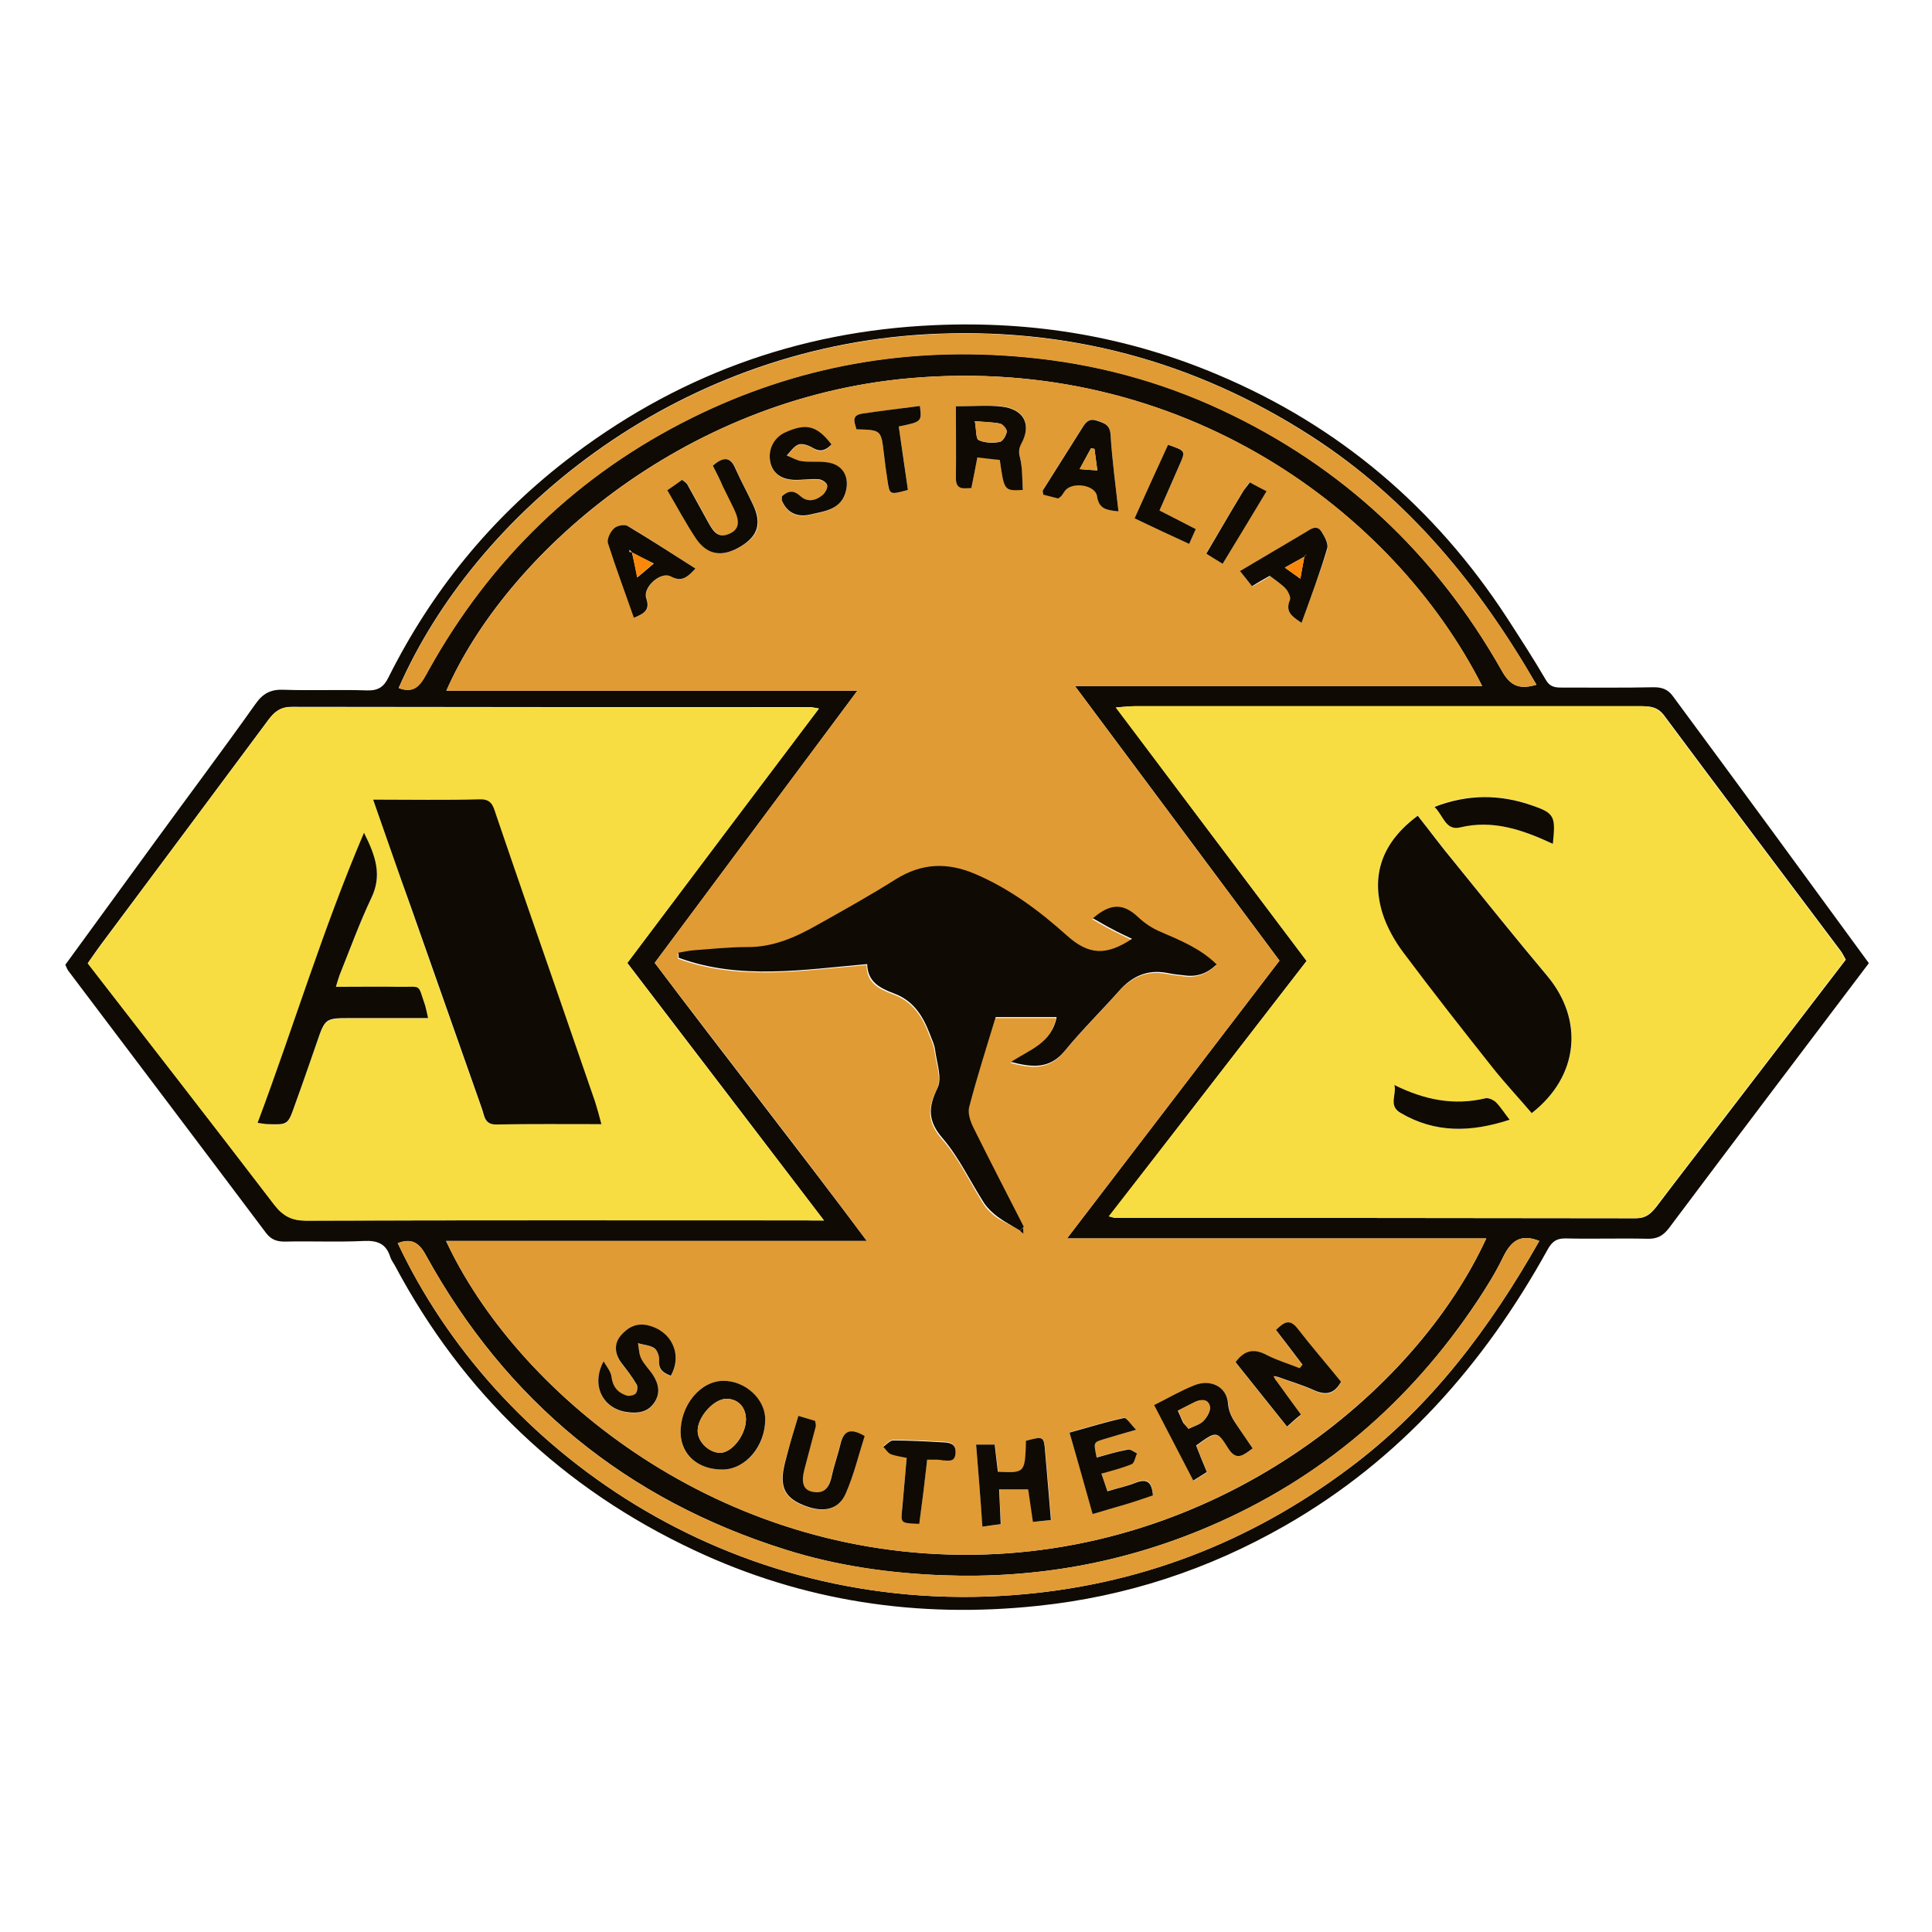 <svg xmlns="http://www.w3.org/2000/svg" viewBox="0 0 612 612">
  <path fill="#0f0b04" d="M592 305.1c-21.3 28.2-42.4 56-63.3 83.9-1.9 2.5-3.8 3.5-6.9 3.4-8.6-.2-17.1.1-25.7-.1-3-.1-4.5 1-5.9 3.6-20.1 36.3-46.7 66.5-83 87.3-24.4 14-50.6 22.6-78.6 25.5-37.8 4-74.1-1.4-108.6-17.6-41.6-19.5-73.3-49.6-94.9-90.2-.5-.9-1.2-1.8-1.5-2.8-1.3-4.1-4-5.2-8.3-5-8.3.4-16.7 0-25 .2-2.5 0-4.3-.5-6-2.7-20.8-27.7-41.7-55.3-62.6-83-.4-.5-.6-1.1-1-2 9.3-12.8 18.8-25.8 28.2-38.7 10.7-14.7 21.6-29.2 32.1-44 2.4-3.4 5-4.6 9-4.4 8.8.3 17.5-.1 26.3.2 3.5.1 5.3-1.1 6.8-4.2 13.5-27 32.1-49.9 55.9-68.4 34.4-26.7 73.3-41.2 117-43.1 31.3-1.4 61.3 3.6 90 15.8 38.3 16.2 68.6 42 91.3 76.8 4.2 6.5 8.5 13.1 12.4 19.8 1.4 2.4 3.2 2.4 5.3 2.4 9.6 0 19.3.1 28.9-.1 2.5 0 4.4.6 6 2.8 20.7 28 41.3 56.1 62.1 84.6zm-254 87.2c22.9-29.9 45-58.9 67.3-88-21.5-28.9-42.7-57.4-64.8-87h129c-28-55.2-94.9-105.1-181.3-97.5-72.5 6.4-128.2 56.5-146.8 99h130.2c-21.8 29.3-43 57.7-64.2 86.2 22.2 29.5 44.7 58 67.2 88.1H141.3c21.8 46.8 83.1 98.7 163.1 99.4 80.8.7 144.1-51.6 166.4-100.2H338zm75.9-87.9c-20.9 27-41.6 53.8-62.5 80.9 1.2.3 1.6.5 2 .5 55 0 109.9 0 164.9.1 3.1 0 4.6-1.4 6.3-3.5 7.5-9.9 15.1-19.7 22.6-29.5 12.5-16.3 24.9-32.5 37.5-48.9-.6-1.1-1.1-2.1-1.7-2.9-18.6-24.8-37.3-49.5-55.8-74.4-2.2-3-4.8-3-7.8-3H359.7c-1.8 0-3.5.2-6.1.4 20.3 27.2 40.2 53.6 60.3 80.3zM261 386.6c-21.2-27.8-41.7-54.7-62.3-81.6 20.3-27 40.3-53.6 60.7-80.6-1.5-.2-2.1-.4-2.7-.4-54.8 0-109.5 0-164.3-.1-3.5 0-5.4 1.5-7.3 4-17.6 23.7-35.2 47.3-52.9 71-1.5 2-2.9 4.1-4.4 6.2 19.9 25.7 39.6 51 59.1 76.5 2.8 3.6 5.6 5 10.1 5 52.4-.1 104.8-.1 157.2-.1 1.9.1 3.7.1 6.8.1zm226.6 6.5c-6.2-2.5-9.1.3-11.5 5.2-2.3 4.8-5.2 9.4-8.1 13.8-21.4 32.2-49.5 56.3-85.1 71.5-26.9 11.5-54.9 16.5-84.2 15.4-17-.6-33.6-3-49.8-8.1-50.4-15.8-88.5-47-114-93.3-2.2-4.1-4.7-5.4-8.9-3.8 30.9 65.7 104.9 118.1 194.7 111.5 39.6-2.9 75.2-16.6 106.9-40.4 25.7-19.2 44.4-44.3 60-71.8zm-.9-176.2c-18.2-31.5-40.5-58.8-71.1-78.6-37.3-24.1-78.1-34.9-122.3-32.4-80.4 4.6-143.1 57.4-167 112 5.6 2.2 7.4-1.9 9.5-5.7 19.6-35.2 47.3-62 83.4-79.9 33.3-16.5 68.6-22.7 105.6-19.2 21.7 2 42.4 7.5 62.1 16.7 38.3 17.9 67.8 45.6 88.7 82.4 2.5 4.6 5.2 6.5 11.1 4.7z"/>
  <path fill="#e19b34" d="M338 392.3h132.8c-22.4 48.6-85.7 100.9-166.4 100.2-80-.7-141.3-52.6-163.1-99.4h133.3c-22.4-30.1-44.9-58.7-67.2-88.1 21.2-28.5 42.3-56.9 64.2-86.2H141.4c18.7-42.5 74.4-92.6 146.8-99 86.5-7.6 153.4 42.3 181.3 97.5h-129c22 29.6 43.3 58.1 64.8 87-22.3 29.2-44.4 58.1-67.3 88zm66.9 44c3.8 1.4 7.7 2.5 11.4 4.2 3.8 1.8 6.4 1.2 8.5-2.7-4.6-5.7-9.4-11.2-13.8-16.9-2.6-3.3-4.4-1.9-6.8.5 2.9 3.8 5.6 7.4 8.4 11-.3.4-.6.7-.9 1.1-3.5-1.4-7.1-2.5-10.5-4.2-3.9-2-6.9-1.6-9.8 2.3 5.3 6.6 10.7 13.4 16.3 20.4 1.8-1.6 3.1-2.6 4.4-3.8-2.8-3.8-5.4-7.4-8-11 .3-.3.6-.6.8-.9zm-81.8-46.5c.4.3.8.6 1.1 1 0-.6-.1-1.3-.1-1.9-5.3-10.4-10.7-20.8-15.9-31.3-1-2-1.9-4.7-1.4-6.6 2.6-9.8 5.7-19.5 8.4-28.5h19.3c-1.6 8.4-8.9 10.4-14.4 14.2 6.4 1.7 12.1 2.4 16.9-3.4 5.4-6.6 11.5-12.6 17.2-19 4.1-4.7 9-7 15.3-5.8 1.9.4 3.8.5 5.7.8 3.8.5 7-.7 10-3.5-5.2-5.2-11.5-7.7-17.7-10.3-2.6-1.1-5.2-2.8-7.3-4.8-4.5-4.2-8.6-4.4-14.2.5 2.2 1.2 4.1 2.4 6.1 3.4s4 2 6.3 3.1c-8.2 5.4-13.7 5.1-20.7-1.1-8.8-7.9-18.1-14.9-29.1-19.5-8.7-3.7-16.8-3.4-25 1.7-8.1 5.1-16.5 9.8-24.9 14.5-6.9 3.9-14 7.1-22.3 7-5.5 0-11.1.6-16.6 1-1.7.1-3.4.5-5.1.8 0 .5.1 1.1.1 1.6 19.3 7.1 39.2 3.7 59.7 2 0 5.9 4.3 7.7 8.5 9.3 6.2 2.3 9.3 7.2 11.4 13 .6 1.6 1.4 3.1 1.6 4.8.5 4.1 2.4 8.9.8 12.1-3 6.3-3.2 10.5 1.7 16.1 5.3 6 8.7 13.6 13.1 20.5 1.1 1.7 2.7 3.1 4.3 4.3 2.4 1.4 4.8 2.6 7.2 4zm73.7 69c-1.4-2.1-2.5-3.6-3.5-5.2-1.8-2.8-3.9-5.1-4.2-9-.4-5.3-5.6-7.7-10.6-5.7-4.3 1.8-8.4 4.1-12.8 6.3 4.2 8.1 8.2 15.8 12.4 23.9 1.8-1.1 3.1-2 4.3-2.7-1.3-3.2-2.4-5.8-3.4-8.4 6.5-4.7 6.6-4.8 10.3 1.1 2.5 3.9 4.7 1.7 7.5-.3zm-94-330.1c0 8 .1 15.2 0 22.4-.1 4.1 2.3 3.5 4.9 3.4.7-3.4 1.3-6.5 1.9-9.7 2.7.3 4.9.5 7.1.8 1.4 9.7 1.4 9.7 7.3 9.5-.2-3.1-.2-6.3-.7-9.4-.3-1.8-.9-3.1.2-5.2 3.4-6.2.9-11-6.2-11.8-4.3-.4-8.8 0-14.5 0zm57.1 324.2c-1.7-1.7-3.1-4-3.9-3.8-5.7 1.2-11.4 3-17.2 4.6 2.6 9 4.9 17.3 7.3 25.8 3.8-1.1 6.9-1.9 9.9-2.9 3.2-1 6.3-2.1 9.2-3-.2-4.4-1.9-5.5-5.5-4-2.7 1.1-5.7 1.8-8.9 2.7-.7-2-1.2-3.6-1.9-5.6 3.6-1.1 6.7-1.8 9.6-3 .9-.4 1.2-2.2 1.7-3.4-1-.4-2.1-1.3-3-1.2-3.3.6-6.5 1.7-9.8 2.5-1.1-4.8-1.1-4.8 2.2-5.8 3-.8 6.1-1.7 10.3-2.9zM229 465.5c7.3-.1 13.5-7.4 13.4-15.9-.1-6.4-6.4-12.2-13.2-12.2-7.4 0-13.8 7.9-13.6 16.6.1 6.9 5.6 11.6 13.4 11.5zm80.2-7.9c.7 8.7 1.4 17.1 2.1 26 2.3-.3 4-.6 5.8-.8-.2-3.9-.4-7.2-.5-11h9.2c.5 3.5 1 6.8 1.5 10.3 2.1-.2 3.7-.4 5.7-.6-.6-7.4-1.2-14.4-1.8-21.3-.5-5.3-.5-5.3-6.1-3.8-.3 10.2-.3 10.2-8.9 9.8-.3-2.8-.7-5.7-1-8.6h-6zm-56.3-9.1c-1.3 4.4-2.5 8.2-3.6 12.1-.5 1.8-1 3.7-1.3 5.6-.8 5.8 1.2 8.8 7.2 11 5.7 2.1 10.4 1.1 12.6-4 2.6-5.9 4.1-12.3 6-18.2-4.9-2.8-6.8-1.3-7.7 2.7-.8 3.3-2 6.6-2.7 9.9s-2.1 5.8-5.9 5.1c-3.1-.5-3.9-2.9-2.8-7.1 1.2-4.5 2.4-9.1 3.6-13.6.1-.5-.1-1.2-.2-1.8-1.5-.6-2.9-1-5.2-1.7zm-61.7-17.3c-4.2 7.9-.1 15.1 7.4 16.2 3.3.5 6.5.1 8.6-2.9s1.6-6-.4-8.9c-1.2-1.8-2.8-3.3-3.7-5.2-.7-1.4-.7-3.2-1-4.8 1.7.4 3.7.5 5.1 1.5 1 .7 1.8 2.6 1.6 3.8-.4 3.1 1.4 4.1 3.7 5 3.8-6.8.2-14.3-7.4-16-3.6-.8-6.4.6-8.4 3.2-2.2 2.8-2 5.9.2 8.8 1.7 2.2 3.4 4.4 4.8 6.8.4.7.2 2.2-.3 2.8-.5.6-2 .9-2.8.7-2.9-.9-4.5-2.8-4.9-6-.2-1.8-1.6-3.4-2.5-5zm56.5-274c0 .7-.1 1.1 0 1.5 1.7 4 5 5.4 8.9 4.4 4.6-1.1 10-1.6 11.4-7.6 1-4.3-.9-7.9-5.2-8.8-2.8-.6-5.9-.1-8.8-.5-1.7-.2-3.2-1.2-4.8-1.8 1.3-1.2 2.3-3 3.8-3.5 1.3-.4 3.2.3 4.5 1.1 2.5 1.6 4.2.7 5.9-1.1-4.6-6-8-6.8-14.5-3.9-3.5 1.6-5.5 5.2-5 8.8.5 3.8 3.1 6.1 7.6 6.3 2.5.1 5.1-.4 7.7-.2 1 .1 2.6 1 2.8 1.8.2.9-.6 2.5-1.4 3.2-2.1 1.8-4.8 2.3-7 .4-2.3-2.1-4-1.8-5.9-.1zm-21.9-9.7c1.2 2.4 2.2 4.5 3.3 6.6 1.1 2.3 2.3 4.6 3.4 6.9 2.1 4.3 1.8 6.7-1.4 8.1-3.8 1.7-5.3-1.3-6.8-3.9-2.2-3.9-4.3-7.9-6.5-11.8-.3-.5-.9-.8-1.6-1.4-1.5 1.1-3 2.1-4.7 3.3 3.1 5.3 5.7 10.5 9 15.2 3.7 5.5 8.5 6.1 14.4 2.5 5.4-3.3 6.6-7.2 3.8-13-1.8-3.9-4-7.6-5.6-11.5-1.8-4.2-4-3.7-7.3-1zM354.3 162c-.9-8.3-2-16.3-2.5-24.3-.2-3.2-1.9-3.7-4.2-4.5-2.8-.9-3.8.8-5 2.6l-12.3 19.5c-.2.3.1.8.2 1.3 1.6.4 3.2.8 4.7 1.2.4-.4.8-.6 1.1-.9.4-.5.7-1.1 1.1-1.6 2.5-2.9 9.6-1.8 10.1 1.8.6 4.2 3.1 4.5 6.8 4.9zm58 35.3c2.9-8.2 5.8-15.7 8.2-23.4.5-1.5-.8-3.8-1.8-5.4-1.5-2.3-3.3-.8-5 .2-6.9 4.1-13.8 8.1-20.8 12.3 1.5 1.9 2.6 3.4 3.8 4.8 2.3-1.3 3.9-2.2 5.6-3.3 1.8 1.4 3.6 2.5 5.1 4.1.8.9 1.7 2.7 1.3 3.6-1.6 3.4.4 5 3.6 7.1zm-192-17.2c-7.4-4.7-14.3-9.3-21.4-13.5-1-.6-3.4-.1-4.3.8-1.1 1.1-2.3 3.4-1.9 4.7 2.4 7.9 5.3 15.6 8.2 23.6 3.3-1.4 5.2-2.5 3.9-6.3-1.2-3.4 4.6-8.5 7.8-6.8 3.3 1.8 5 .4 7.7-2.5zm73.4 282.3h5c1.9.1 4 .6 4-2.5 0-2.8-1.9-3.1-3.8-3.2-5.3-.3-10.7-.6-16-.6-1 0-2.1 1.3-3.1 2 .8.8 1.4 1.9 2.3 2.3 1.5.6 3.2.8 5.1 1.2-.5 5.5-.9 10.8-1.4 16-.5 4.7-.6 4.7 5.4 4.9.4-3.3.9-6.6 1.3-10 .4-3.2.7-6.5 1.2-10.1zm-6.1-307.2c-.9-6.7-1.9-13.5-2.9-20.1 7.3-1.5 7.3-1.5 6.7-6.5-6 .8-12.1 1.6-18.1 2.4-3.8.5-2.6 2.9-2 5 7.9.2 7.8.2 8.7 7.8.3 2.7.8 5.5 1.1 8.2.6 4.8.6 4.8 6.5 3.2zm82.4-14.3c-3.5 7.6-6.9 15.3-10.6 23.3 5.9 2.8 11.4 5.3 17.3 8.1.8-1.8 1.4-3.2 2.1-4.7-4.2-2.1-7.8-4-11.5-5.9 2.3-5.2 4.4-9.9 6.4-14.6 1.8-4.4 1.8-4.4-3.7-6.2zm17.3 37.7c4.6-7.7 9.1-15.2 13.8-23-2.2-1.2-3.6-1.9-5.3-2.8-.9 1.2-1.7 2.2-2.4 3.3-3.8 6.4-7.5 12.7-11.4 19.3 1.9 1.1 3.3 2 5.3 3.2z"/>
  <path fill="#f7dd41" d="M413.9 304.4c-20.1-26.7-40-53.1-60.5-80.3 2.6-.2 4.4-.4 6.1-.4h159.7c3 0 5.6.1 7.8 3 18.5 24.9 37.2 49.6 55.8 74.4.6.8 1.1 1.8 1.7 2.9-12.5 16.4-25 32.6-37.5 48.9-7.5 9.8-15.1 19.7-22.6 29.5-1.6 2.1-3.2 3.5-6.3 3.5-55-.1-109.9-.1-164.9-.1-.4 0-.8-.2-2-.5 21.1-27.1 41.8-53.9 62.7-80.9zm71.3 48.2c15-11.7 16.7-29.6 4.8-43.7-10-11.9-19.7-24-29.5-36.1-3.9-4.8-7.6-9.7-11.4-14.5-11.2 8.4-15.1 18.7-11.1 31.1 1.4 4.4 3.8 8.6 6.6 12.3 9.2 12.3 18.7 24.4 28.3 36.5 3.9 5 8.2 9.7 12.3 14.4zm6.7-85.3c.9-8.7.6-9.7-6.8-12.3-10-3.5-20.2-3.6-30.8.5 2.8 2.7 3.6 7.7 8.1 6.5 10.5-2.4 19.8.8 29.5 5.3zm-50.2 76.4c.8 3-2 6.5 1.8 8.8 11 6.5 22.4 6.2 34.6 2.2-1.8-2.3-3-4.1-4.4-5.6-.8-.7-2.2-1.4-3.2-1.2-10 2.4-19.3.5-28.8-4.2zM261 386.6h-6.8c-52.4 0-104.8-.1-157.2.1-4.5 0-7.3-1.4-10.1-5-19.5-25.5-39.2-50.8-59.1-76.5 1.5-2.1 2.9-4.2 4.4-6.2 17.6-23.7 35.3-47.3 52.9-71 1.9-2.6 3.8-4 7.3-4 54.8.1 109.5.1 164.3.1.6 0 1.2.1 2.7.4-20.4 27-40.4 53.6-60.7 80.6 20.5 26.9 41.1 53.8 62.3 81.5zM118.2 253.3c4.2 12 8 23 11.9 34.1l22.5 63.9c.8 2.3.8 5 4.6 4.9 10.9-.2 21.7-.1 33.2-.1-.8-2.7-1.3-5-2-7.1-3.8-11.1-7.6-22.2-11.5-33.3-6.7-19.3-13.4-38.7-20-58-.9-2.5-1.4-4.6-5-4.5-10.8.3-21.7.1-33.7.1zm-11.8 59.3c.5-1.7.8-2.7 1.2-3.7 3.3-8.2 6.3-16.5 10.1-24.5 3.3-7 1.4-13-2.4-20.5-13.1 30.7-22.3 61.5-33.7 91.9l3.2.4c6.4.2 6.4.2 8.5-5.8 2.4-6.6 4.6-13.3 7-19.9 2.8-7.9 2.8-7.9 10.9-7.9h24.4c-.4-1.8-.5-2.9-.9-3.9-2.5-7.2-.9-5.9-8.2-6-6.4-.2-12.8-.1-20.1-.1z"/>
  <path fill="#e19b34" d="M487.6 393.1c-15.6 27.5-34.4 52.6-60 71.8-31.7 23.8-67.2 37.5-106.9 40.4-89.7 6.6-163.8-45.8-194.7-111.5 4.3-1.7 6.7-.3 8.9 3.8 25.5 46.4 63.6 77.5 114 93.3 16.2 5.1 32.8 7.4 49.8 8.1 29.3 1.1 57.3-3.9 84.2-15.4 35.6-15.2 63.7-39.4 85.1-71.5 2.9-4.4 5.8-9 8.1-13.8 2.4-4.9 5.3-7.7 11.5-5.2zm-.9-176.2c-5.9 1.8-8.6-.1-11.1-4.6-20.8-36.8-50.3-64.5-88.7-82.4-19.7-9.2-40.4-14.7-62.1-16.7-37.1-3.5-72.3 2.7-105.6 19.2-36.1 17.9-63.8 44.7-83.4 79.9-2.1 3.8-3.9 7.9-9.5 5.7 23.9-54.6 86.6-107.4 167-112 44.2-2.5 85 8.2 122.3 32.4 30.6 19.7 52.9 47 71.1 78.5z"/>
  <path fill="#0f0b04" d="M323.1 389.8c-2.3-1.4-4.8-2.7-7-4.3-1.6-1.2-3.2-2.7-4.3-4.3-4.4-6.8-7.9-14.4-13.1-20.5-4.9-5.6-4.7-9.9-1.7-16.1 1.5-3.2-.3-8-.8-12.1-.2-1.6-1-3.2-1.6-4.8-2.2-5.8-5.2-10.7-11.4-13-4.2-1.6-8.4-3.5-8.5-9.3-20.5 1.8-40.4 5.1-59.7-2 0-.5-.1-1.1-.1-1.6 1.7-.3 3.4-.7 5.1-.8 5.5-.4 11.1-1 16.6-1 8.3.1 15.4-3.1 22.3-7 8.4-4.7 16.8-9.4 24.9-14.5 8.2-5.1 16.2-5.4 25-1.7 11 4.7 20.3 11.6 29.1 19.5 7 6.3 12.5 6.5 20.7 1.1-2.3-1.1-4.3-2-6.3-3.1-2-1-3.9-2.2-6.1-3.4 5.6-4.9 9.7-4.7 14.2-.5 2.1 2 4.6 3.7 7.3 4.8 6.2 2.7 12.5 5.2 17.7 10.3-3 2.9-6.2 4-10 3.5-1.9-.2-3.8-.4-5.7-.8-6.3-1.2-11.2 1.1-15.3 5.8-5.7 6.4-11.8 12.4-17.2 19-4.8 5.8-10.5 5.1-16.9 3.4 5.6-3.8 12.8-5.8 14.4-14.2h-19.3c-2.7 8.9-5.8 18.6-8.4 28.5-.5 2 .4 4.6 1.4 6.6 5.2 10.5 10.6 20.9 15.9 31.3-.5.6-.9.9-1.2 1.2zm81 47.3c2.6 3.6 5.2 7.2 8 11-1.4 1.1-2.6 2.2-4.4 3.8-5.6-7-11-13.8-16.3-20.4 2.9-4 6-4.3 9.8-2.3 3.3 1.7 7 2.8 10.5 4.2.3-.4.6-.7.9-1.1-2.7-3.6-5.5-7.2-8.4-11 2.4-2.3 4.2-3.8 6.8-.5 4.4 5.7 9.2 11.2 13.8 16.9-2.1 3.8-4.7 4.4-8.5 2.7-3.7-1.7-7.6-2.8-11.4-4.2-.5-.1-1-.2-1.4-.3.2.5.4.9.6 1.2zm-7.3 21.7c-2.8 2-5 4.2-7.6.2-3.7-5.9-3.8-5.8-10.3-1.1 1 2.6 2.1 5.3 3.4 8.4-1.2.8-2.6 1.6-4.3 2.7-4.2-8.1-8.2-15.8-12.4-23.9 4.4-2.2 8.5-4.6 12.8-6.3 5-2 10.2.4 10.6 5.7.3 4 2.4 6.2 4.2 9 1.1 1.6 2.2 3.2 3.6 5.3zm-20.3-6.2c1.8-.9 3.7-1.4 4.7-2.5 1.1-1.1 2.3-3.1 2-4.5-.4-2.3-2.6-2.4-4.6-1.5-1.8.9-3.6 1.8-5.5 2.8.8 1.6 1.2 2.8 1.8 3.9.4.4.9.9 1.6 1.8zm-73.7-323.9c5.7 0 10.2-.4 14.5.1 7 .8 9.6 5.6 6.2 11.8-1.1 2.1-.6 3.3-.2 5.2.6 3.1.5 6.2.7 9.4-5.9.3-5.9.3-7.3-9.5-2.1-.2-4.4-.5-7.1-.8-.6 3.2-1.2 6.3-1.9 9.7-2.6.1-5 .7-4.9-3.4.1-7.2 0-14.5 0-22.5zm6 4.7c.5 2.7.3 5.5 1.2 6 1.9.9 4.5 1 6.6.6 1-.1 2.1-2 2.3-3.2.1-.8-1.2-2.4-2.1-2.6-2.1-.5-4.5-.4-8-.8zm51.1 319.5c-4.2 1.2-7.3 2.1-10.3 3-3.3 1-3.2 1-2.2 5.8 3.3-.9 6.5-1.9 9.8-2.5.9-.2 2 .7 3 1.2-.6 1.2-.8 3-1.7 3.4-2.9 1.2-6 2-9.6 3 .7 1.9 1.2 3.6 1.9 5.6 3.2-1 6.2-1.6 8.9-2.7 3.6-1.4 5.2-.3 5.5 4-3 1-6.1 2.1-9.2 3-3 .9-6.1 1.8-9.9 2.9-2.4-8.5-4.7-16.8-7.3-25.8 5.9-1.6 11.5-3.4 17.2-4.6.8-.3 2.2 2 3.9 3.7zM229 465.5c-7.8.1-13.2-4.6-13.4-11.5-.2-8.7 6.2-16.6 13.6-16.6 6.9 0 13.2 5.8 13.2 12.2 0 8.5-6.2 15.8-13.4 15.9zm1.1-22.4c-3.9 0-9 5.6-9.1 10-.1 3.4 3.3 6.9 6.9 7.1 3.8.2 8.3-5.5 8.4-10.5 0-3.9-2.5-6.6-6.2-6.6zm79.1 14.5h5.9c.3 2.9.7 5.8 1 8.6 8.6.4 8.6.4 8.9-9.8 5.6-1.5 5.7-1.5 6.1 3.8.6 7 1.2 13.9 1.8 21.3-2 .2-3.6.4-5.7.6-.5-3.5-1-6.8-1.5-10.3h-9.2c.2 3.7.3 7 .5 11-1.8.2-3.5.5-5.8.8-.6-8.9-1.3-17.3-2-26zm-56.3-9.1c2.3.7 3.8 1.1 5.3 1.6.1.6.3 1.3.2 1.8-1.2 4.5-2.4 9.1-3.6 13.6-1.1 4.3-.3 6.6 2.8 7.1 3.8.7 5.2-1.8 5.9-5.1.7-3.3 1.9-6.6 2.7-9.9.9-4 2.8-5.6 7.7-2.7-1.9 5.9-3.4 12.3-6 18.2-2.2 5.1-6.9 6.1-12.6 4-6-2.2-8-5.2-7.2-11 .3-1.9.8-3.8 1.3-5.6 1-3.8 2.2-7.7 3.5-12zm-61.7-17.3c.9 1.6 2.3 3.2 2.5 4.9.4 3.2 2 5.1 4.9 6 .8.2 2.3-.1 2.8-.7s.7-2.2.3-2.8c-1.4-2.4-3.1-4.6-4.8-6.8-2.2-2.9-2.5-6.1-.2-8.8 2.1-2.5 4.9-4 8.4-3.2 7.6 1.7 11.2 9.2 7.4 16-2.3-.9-4-1.9-3.7-5 .1-1.2-.6-3.1-1.6-3.8-1.4-.9-3.4-1-5.1-1.5.3 1.6.3 3.4 1 4.8.9 1.9 2.5 3.4 3.7 5.2 1.9 2.9 2.5 5.9.4 8.9s-5.2 3.4-8.6 2.9c-7.4-1-11.6-8.2-7.4-16.1zm56.5-274c1.9-1.7 3.6-2.1 5.9 0 2.2 2 4.9 1.4 7-.4.8-.7 1.7-2.3 1.4-3.2-.2-.8-1.8-1.8-2.8-1.8-2.5-.2-5.1.3-7.7.2-4.5-.2-7.1-2.5-7.6-6.3-.5-3.7 1.5-7.3 5-8.8 6.5-2.9 9.9-2.1 14.5 3.9-1.7 1.7-3.3 2.6-5.9 1.1-1.3-.8-3.3-1.5-4.5-1.1-1.5.5-2.6 2.3-3.8 3.5 1.6.6 3.2 1.6 4.8 1.8 2.9.4 6-.1 8.8.5 4.3.9 6.2 4.5 5.2 8.8-1.4 6.1-6.8 6.5-11.4 7.6-3.9.9-7.2-.4-8.9-4.4-.1-.2 0-.7 0-1.4zm-21.9-9.7c3.2-2.7 5.5-3.1 7.2 1 1.7 3.9 3.8 7.6 5.6 11.5 2.7 5.8 1.5 9.7-3.8 13-5.9 3.6-10.7 3-14.4-2.5-3.2-4.8-5.9-9.9-9-15.2 1.7-1.2 3.2-2.2 4.7-3.3.7.6 1.3.9 1.6 1.4 2.2 3.9 4.3 7.9 6.5 11.8 1.5 2.6 2.9 5.6 6.8 3.9 3.2-1.4 3.5-3.8 1.4-8.1-1.1-2.3-2.3-4.6-3.4-6.9-.9-2.1-2-4.2-3.2-6.6zM354.3 162c-3.7-.4-6.2-.7-6.8-4.8-.5-3.6-7.7-4.7-10.1-1.8-.4.5-.7 1.1-1.1 1.6-.3.3-.6.6-1.1.9-1.5-.4-3.2-.8-4.7-1.2-.1-.6-.3-1.1-.2-1.3l12.3-19.5c1.2-1.9 2.2-3.6 5-2.6 2.4.8 4 1.3 4.2 4.5.5 8 1.6 16 2.5 24.2zm-7.6-19.8c-.4-.1-.7-.1-1.1-.2-1.1 2-2.1 3.9-3.6 6.6 2.4.2 3.8.3 5.6.4-.4-2.7-.6-4.8-.9-6.8zm65.6 55.1c-3.2-2.1-5.2-3.6-3.7-7.2.4-.8-.5-2.7-1.3-3.6-1.4-1.5-3.3-2.7-5.1-4.1-1.7 1-3.4 1.9-5.6 3.3-1.1-1.4-2.3-2.9-3.8-4.8 7.1-4.2 13.9-8.2 20.8-12.3 1.6-1 3.5-2.5 5-.2 1 1.6 2.3 3.9 1.8 5.4-2.3 7.7-5.1 15.2-8.1 23.5zm1-21c-1.9 1-3.8 2.1-6.3 3.5 2 1.4 3.1 2.2 4.9 3.5.5-2.8.9-5 1.3-7.1.3-.2.5-.4.8-.7-.3.3-.5.6-.7.8zm-193 3.8c-2.7 2.9-4.4 4.3-7.8 2.5-3.2-1.7-8.9 3.4-7.8 6.8 1.3 3.8-.5 4.9-3.9 6.3-2.8-8-5.7-15.7-8.2-23.6-.4-1.3.7-3.6 1.9-4.7.9-.9 3.3-1.4 4.3-.8 7.2 4.3 14.1 8.8 21.5 13.5zm-20.1-5.1c-.2-.3-.5-.5-.7-.8 0 .2-.1.4-.1.6.2.1.5.1.8.2.5 2.1.9 4.2 1.7 7.9 2.4-2 3.4-2.9 5.2-4.4-3.3-1.6-5.1-2.5-6.9-3.5zm93.5 287.4c-.4 3.6-.8 6.9-1.2 10.3-.4 3.3-.9 6.7-1.3 10-6-.2-5.9-.2-5.4-4.9.5-5.3.9-10.5 1.4-16-1.9-.4-3.6-.6-5.1-1.2-.9-.4-1.5-1.5-2.3-2.3 1-.7 2.1-2 3.1-2 5.3 0 10.7.3 16 .6 1.9.1 3.9.4 3.8 3.2-.1 3.1-2.1 2.6-4 2.5-1.3-.3-2.6-.2-5-.2zm-6.1-307.2c-5.9 1.6-5.8 1.6-6.5-3.2-.4-2.7-.8-5.5-1.1-8.2-.9-7.6-.8-7.6-8.7-7.8-.6-2.2-1.8-4.5 2-5 6-.9 12.1-1.6 18.1-2.4.6 5 .6 5-6.7 6.5 1 6.6 1.9 13.4 2.9 20.1zm82.4-14.3c5.5 1.9 5.6 1.9 3.7 6.2-2 4.7-4.1 9.3-6.4 14.6 3.7 1.9 7.4 3.8 11.5 5.9-.7 1.5-1.3 2.9-2.1 4.7-5.9-2.7-11.4-5.3-17.3-8.1 3.6-8 7.1-15.7 10.6-23.3zm17.3 37.7c-2.1-1.3-3.5-2.1-5.2-3.2 3.9-6.6 7.6-13 11.4-19.3.6-1.1 1.5-2 2.4-3.3 1.6.9 3 1.6 5.3 2.8-4.7 7.8-9.2 15.3-13.9 23z"/>
  <path fill="#0f0b04" d="M324.1 388.9c0 .6.1 1.3.1 1.9-.4-.3-.8-.6-1.1-1 .3-.3.7-.6 1-.9zm161.1-36.3c-4.1-4.8-8.4-9.4-12.3-14.3-9.6-12.1-19.1-24.2-28.3-36.5-2.8-3.7-5.2-8-6.6-12.3-3.9-12.4-.1-22.8 11.1-31.1 3.8 4.8 7.5 9.8 11.4 14.5C470.3 285 480 297.1 490 309c11.8 14 10.2 31.9-4.8 43.6zm6.7-85.3c-9.7-4.5-19-7.7-29.4-5.2-4.6 1.1-5.3-3.8-8.1-6.5 10.6-4.1 20.7-4 30.8-.5 7.3 2.5 7.6 3.5 6.7 12.2zm-50.2 76.4c9.5 4.7 18.8 6.6 28.9 4.2.9-.2 2.4.5 3.2 1.2 1.5 1.5 2.6 3.3 4.4 5.6-12.2 4-23.6 4.3-34.6-2.2-3.9-2.3-1.1-5.8-1.9-8.8zm-323.5-90.4c12 0 22.9.2 33.8-.1 3.6-.1 4.2 2 5 4.5 6.6 19.4 13.3 38.7 20 58 3.8 11.1 7.7 22.2 11.5 33.3.7 2.2 1.3 4.4 2 7.1-11.5 0-22.4-.1-33.2.1-3.8.1-3.8-2.6-4.6-4.9l-22.5-63.9c-4-11.1-7.8-22.1-12-34.1zm-11.8 59.3c7.3 0 13.7-.1 20.1 0 7.3.1 5.7-1.2 8.2 6 .3 1 .5 2.1.9 3.9h-24.4c-8.2 0-8.2 0-10.9 7.9-2.3 6.6-4.6 13.3-7 19.9-2.1 6-2.2 6-8.5 5.8-.8 0-1.7-.2-3.2-.4 11.4-30.4 20.6-61.2 33.7-91.9 3.8 7.5 5.7 13.5 2.4 20.5-3.8 8-6.8 16.3-10.1 24.5-.4 1.1-.7 2.1-1.2 3.8z"/>
  <path fill="#fa880a" d="M404.1 437.1c-.2-.4-.4-.8-.7-1.1.5.1 1 .2 1.4.3-.1.3-.4.6-.7.8z"/>
  <path fill="#e19b34" d="M376.5 452.6c-.8-.9-1.3-1.3-1.5-1.9-.6-1.1-1.1-2.2-1.8-3.9 1.9-1 3.7-1.9 5.5-2.8 2-.9 4.1-.8 4.6 1.5.3 1.3-.9 3.3-2 4.5-1.1 1.2-2.9 1.6-4.8 2.6zm-67.7-319.2c3.5.3 5.8.3 8 .8.9.2 2.3 1.8 2.1 2.6-.2 1.2-1.3 3.1-2.3 3.2-2.2.3-4.7.3-6.6-.6-.9-.4-.7-3.2-1.2-6zm-78.7 309.7c3.7 0 6.2 2.6 6.2 6.6-.1 5.1-4.6 10.7-8.4 10.5-3.5-.1-7-3.7-6.9-7.1.1-4.4 5.1-9.9 9.1-10zm116.6-300.9c.3 2.1.5 4.1.9 6.8-1.8-.1-3.3-.2-5.6-.4 1.5-2.7 2.5-4.7 3.6-6.6.3 0 .7.1 1.1.2z"/>
  <path fill="#fa880a" d="M413.2 176.2c-.4 2.2-.8 4.3-1.3 7.1-1.8-1.3-2.9-2.1-4.9-3.5 2.5-1.4 4.4-2.4 6.3-3.5l-.1-.1z"/>
  <path fill="#e19b34" d="M413.3 176.3c.2-.3.5-.5.7-.8-.3.2-.5.4-.8.7l.1.1z"/>
  <path fill="#fa880a" d="M200.2 175c1.8.9 3.6 1.8 6.8 3.5-1.8 1.5-2.8 2.4-5.2 4.4-.7-3.6-1.1-5.8-1.6-7.9z"/>
  <path fill="#e19b34" d="M200.2 174.9c-.3 0-.6-.1-.9-.1 0-.2.1-.4.1-.6.3.3.5.6.8.7z"/>
</svg>
